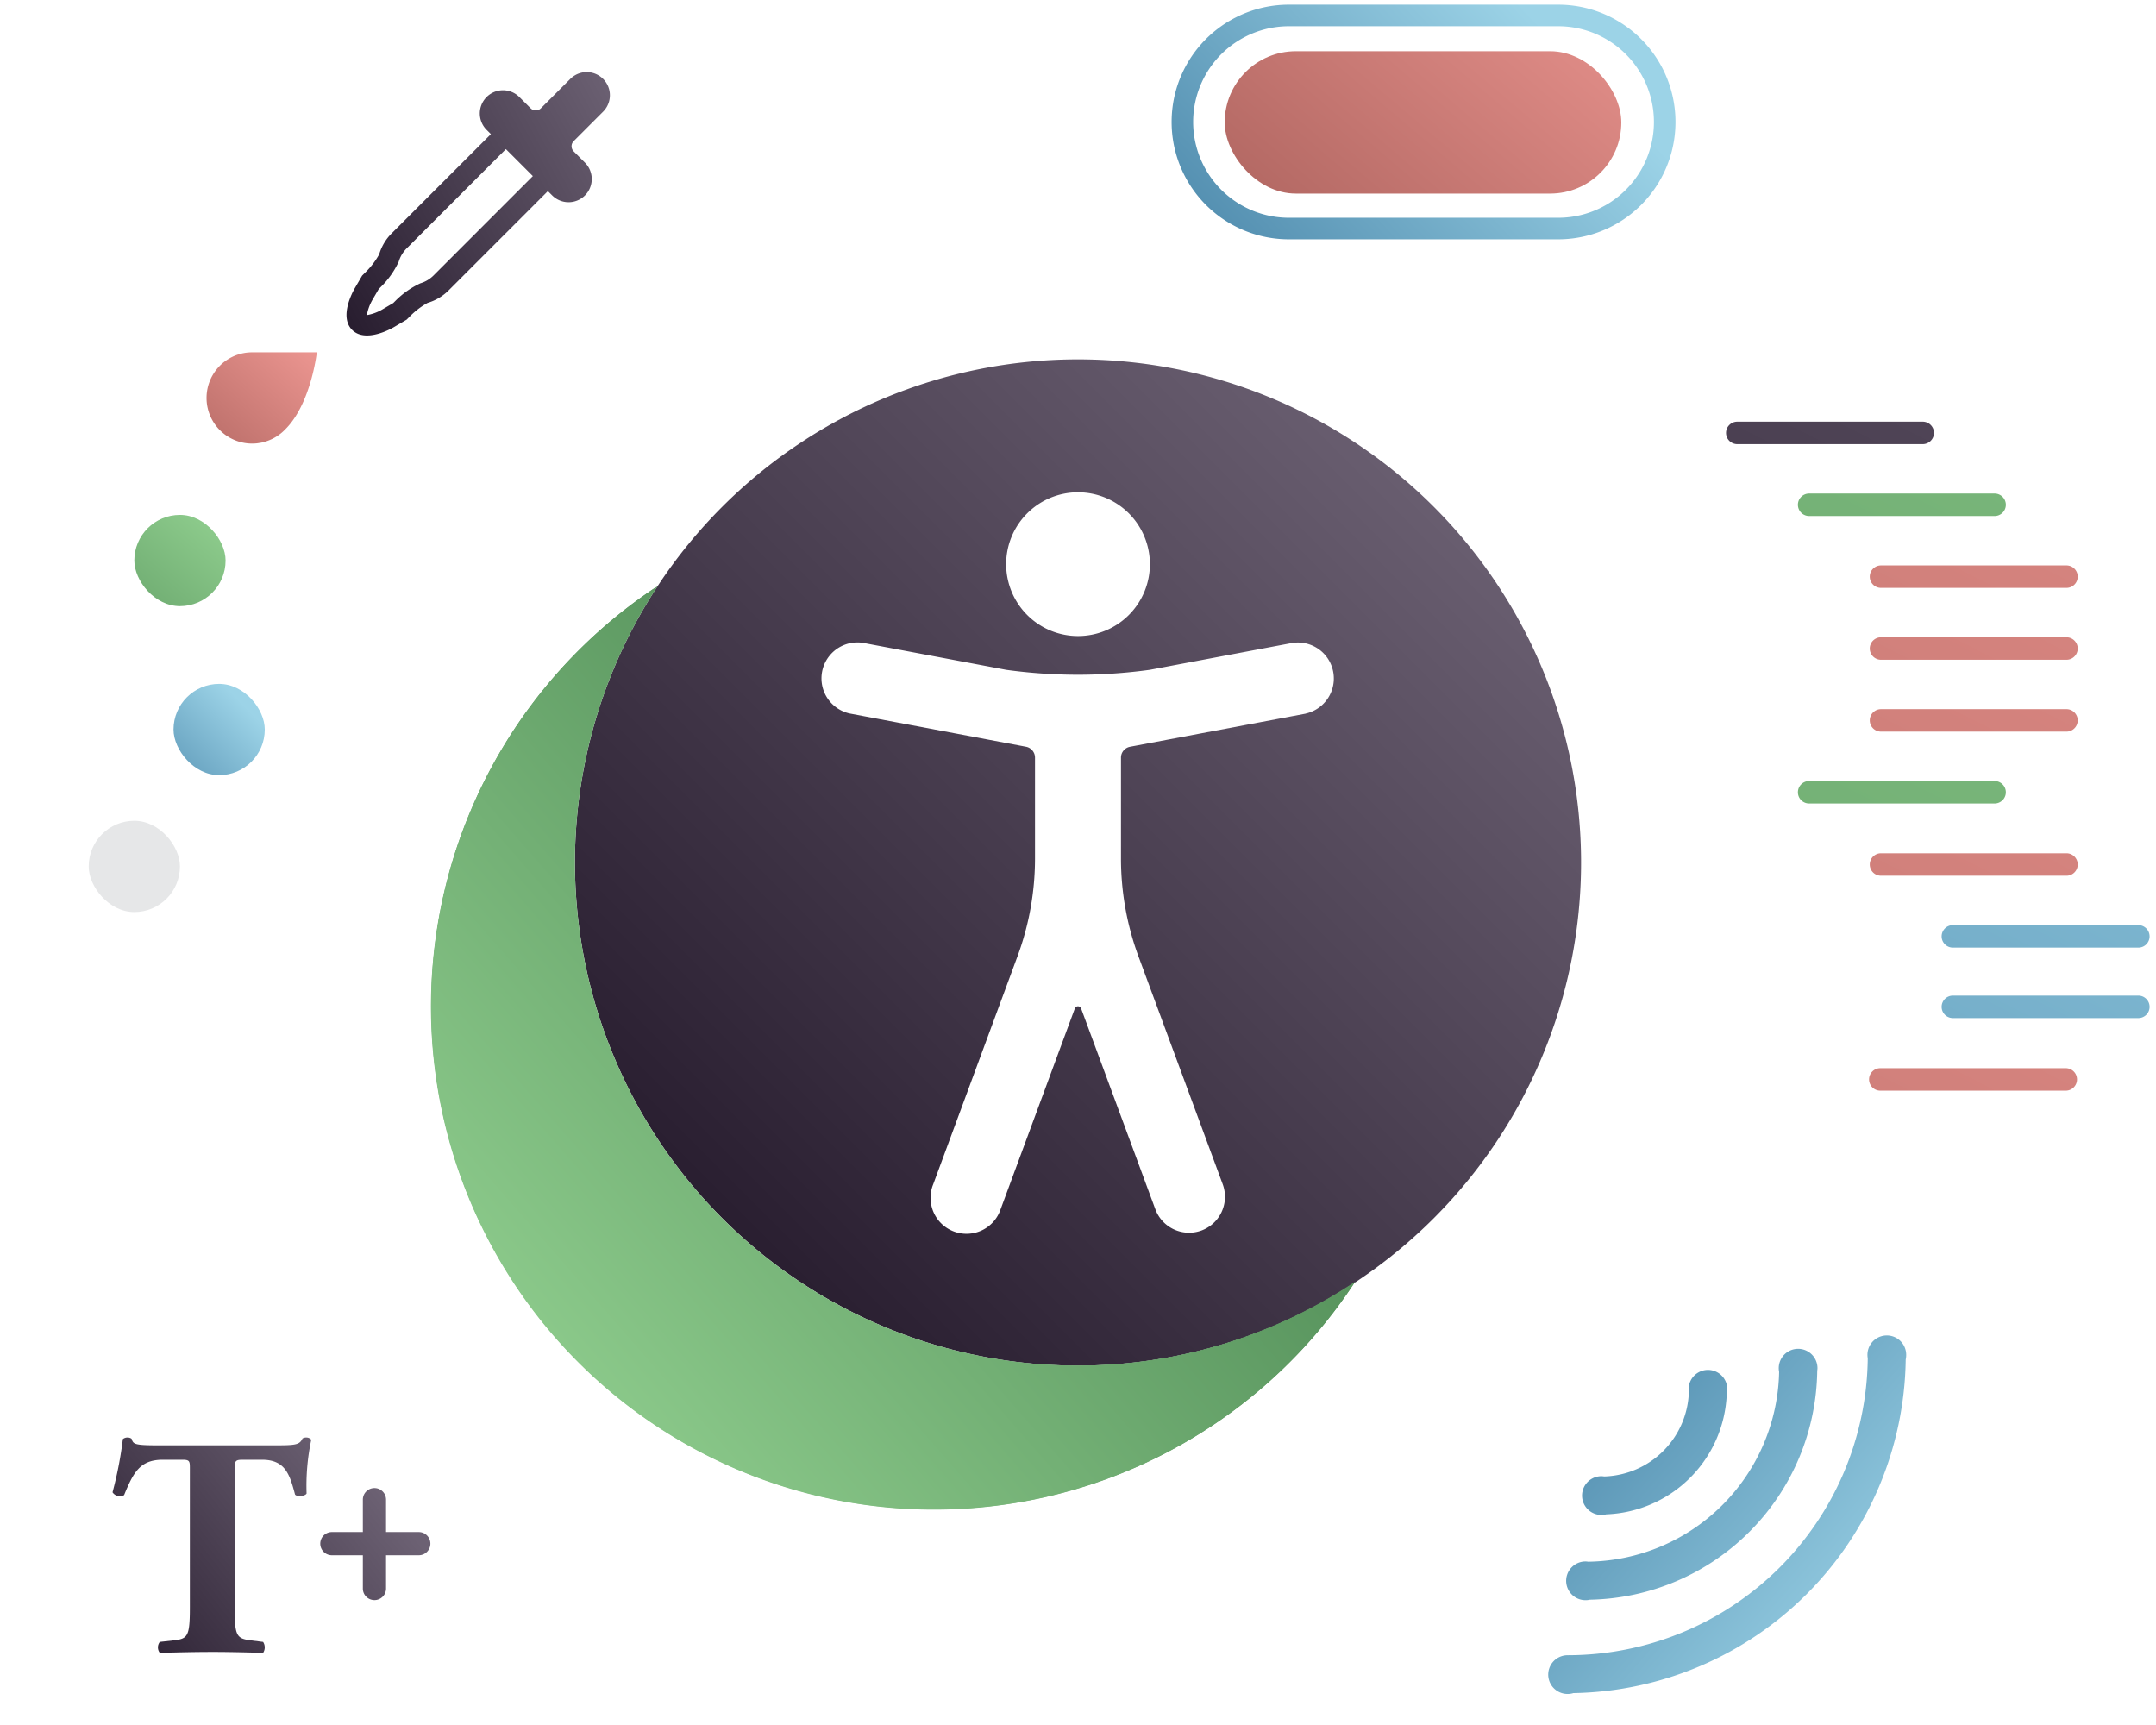 <svg id="Layer_1" data-name="Layer 1" xmlns="http://www.w3.org/2000/svg" xmlns:xlink="http://www.w3.org/1999/xlink" viewBox="0 0 335.78 268.624"><defs><style>.cls-1{fill:url(#linear-gradient);}.cls-2{fill:url(#linear-gradient-2);}.cls-3{fill:url(#linear-gradient-3);}.cls-4{fill:url(#linear-gradient-4);}.cls-5{fill:#e6e7e8;}.cls-6{fill:url(#linear-gradient-5);}.cls-7{fill:url(#linear-gradient-6);}.cls-8{fill:url(#linear-gradient-7);}.cls-9{fill:url(#linear-gradient-8);}.cls-10{fill:url(#linear-gradient-9);}.cls-11{fill:url(#linear-gradient-10);}.cls-12{fill:url(#linear-gradient-11);}.cls-13{fill:url(#linear-gradient-12);}.cls-14{fill:url(#linear-gradient-13);}.cls-15{fill:url(#linear-gradient-14);}.cls-16{fill:url(#linear-gradient-15);}.cls-17{fill:url(#linear-gradient-16);}.cls-18{fill:url(#linear-gradient-17);}.cls-19{fill:url(#linear-gradient-18);}.cls-20{fill:url(#linear-gradient-19);}.cls-21{fill:url(#linear-gradient-20);}.cls-22{fill:url(#linear-gradient-21);}.cls-23{fill:url(#linear-gradient-22);}.cls-24{fill:url(#linear-gradient-23);}.cls-25{fill:url(#linear-gradient-24);}</style><linearGradient id="linear-gradient" x1="11.526" y1="255.485" x2="51.945" y2="223.323" gradientUnits="userSpaceOnUse"><stop offset="0" stop-color="#261b2d"/><stop offset="1" stop-color="#6c6173"/></linearGradient><linearGradient id="linear-gradient-2" x1="22.341" y1="269.077" x2="62.76" y2="236.916" xlink:href="#linear-gradient"/><linearGradient id="linear-gradient-3" x1="14.37" y1="103.464" x2="32.542" y2="81.936" gradientUnits="userSpaceOnUse"><stop offset="0" stop-color="#5a965f"/><stop offset="0.496" stop-color="#73b075"/><stop offset="1" stop-color="#8cca8b"/></linearGradient><linearGradient id="linear-gradient-4" x1="22.663" y1="124.864" x2="38.04" y2="109.767" gradientUnits="userSpaceOnUse"><stop offset="0" stop-color="#4b87aa"/><stop offset="0.997" stop-color="#9cd3e7"/></linearGradient><linearGradient id="linear-gradient-5" x1="48.479" y1="43.759" x2="97.932" y2="17.13" xlink:href="#linear-gradient"/><linearGradient id="linear-gradient-6" x1="30.769" y1="71.509" x2="46.984" y2="53.337" gradientUnits="userSpaceOnUse"><stop offset="0" stop-color="#b46964"/><stop offset="1" stop-color="#eb9590"/></linearGradient><linearGradient id="linear-gradient-7" x1="239.965" y1="243.531" x2="284.807" y2="192.673" gradientTransform="translate(486.532 -28.331) rotate(90)" xlink:href="#linear-gradient-4"/><linearGradient id="linear-gradient-8" x1="239.912" y1="243.484" x2="284.754" y2="192.627" gradientTransform="translate(486.532 -28.331) rotate(90)" xlink:href="#linear-gradient-4"/><linearGradient id="linear-gradient-9" x1="240.717" y1="244.193" x2="285.559" y2="193.336" gradientTransform="translate(486.532 -28.331) rotate(90)" xlink:href="#linear-gradient-4"/><linearGradient id="linear-gradient-10" x1="205.639" y1="37.865" x2="247.472" y2="-11.35" xlink:href="#linear-gradient-6"/><linearGradient id="linear-gradient-11" x1="191.485" y1="48.157" x2="238.865" y2="2.439" xlink:href="#linear-gradient-4"/><linearGradient id="linear-gradient-12" x1="217.795" y1="199.757" x2="338.542" y2="-37.989" xlink:href="#linear-gradient"/><linearGradient id="linear-gradient-13" x1="228.988" y1="210.95" x2="349.734" y2="-26.797" xlink:href="#linear-gradient-3"/><linearGradient id="linear-gradient-14" x1="240.18" y1="222.142" x2="360.927" y2="-15.604" xlink:href="#linear-gradient-6"/><linearGradient id="linear-gradient-15" x1="240.18" y1="233.335" x2="360.927" y2="-4.411" xlink:href="#linear-gradient-6"/><linearGradient id="linear-gradient-16" x1="240.18" y1="244.528" x2="360.927" y2="6.781" xlink:href="#linear-gradient-6"/><linearGradient id="linear-gradient-17" x1="228.988" y1="255.72" x2="349.734" y2="17.974" xlink:href="#linear-gradient-3"/><linearGradient id="linear-gradient-18" x1="240.18" y1="266.968" x2="360.927" y2="29.222" xlink:href="#linear-gradient-6"/><linearGradient id="linear-gradient-19" x1="251.373" y1="278.161" x2="372.12" y2="40.415" xlink:href="#linear-gradient-4"/><linearGradient id="linear-gradient-20" x1="251.373" y1="289.133" x2="372.12" y2="51.387" xlink:href="#linear-gradient-4"/><linearGradient id="linear-gradient-21" x1="240.07" y1="300.436" x2="360.817" y2="62.69" xlink:href="#linear-gradient-6"/><linearGradient id="linear-gradient-22" x1="106.478" y1="195.724" x2="229.794" y2="72.409" xlink:href="#linear-gradient"/><linearGradient id="linear-gradient-23" x1="124.424" y1="182.531" x2="93.708" y2="220.182" xlink:href="#linear-gradient-3"/><linearGradient id="linear-gradient-24" x1="157.659" y1="146.07" x2="83.678" y2="210.803" xlink:href="#linear-gradient-3"/></defs><title>skillset-icons</title><path class="cls-1" d="M47.746,223.853a1.213,1.213,0,0,0-.633.147c-.439,1.023-1.17,1.072-4.387,1.072H24.594c-3.705,0-3.851-.195-4.094-1.024a1.124,1.124,0,0,0-.683-.195,1.162,1.162,0,0,0-.682.244,59.706,59.706,0,0,1-1.609,8.287,1.366,1.366,0,0,0,1.8.438c1.463-3.558,2.486-5.508,6.045-5.508H28.4c1.17,0,1.17.244,1.17,1.413v21.5c0,4.533-.293,4.972-2.486,5.216l-2.194.243a1.39,1.39,0,0,0,0,1.706c3.412-.1,5.947-.146,8.286-.146,2.194,0,4.631.049,7.8.146a1.55,1.55,0,0,0,0-1.706l-1.95-.243c-2.193-.293-2.485-.683-2.485-5.216v-21.5c0-1.267.146-1.413,1.316-1.413h2.924c3.656,0,4.338,2.291,5.167,5.411.244.389,1.56.292,1.8-.147a34.513,34.513,0,0,1,.732-8.383A1.039,1.039,0,0,0,47.746,223.853Z"/><path class="cls-2" d="M65.266,238.577H60.124V233.49a1.807,1.807,0,0,0-3.613,0v5.087H51.644a1.807,1.807,0,0,0,0,3.613h4.867v5.221a1.807,1.807,0,0,0,3.613,0V242.19h5.142a1.807,1.807,0,0,0,0-3.613Z"/><rect class="cls-3" x="20.92" y="80.181" width="14.212" height="14.212" rx="7.106"/><rect class="cls-4" x="27.025" y="106.498" width="14.212" height="14.212" rx="7.106"/><rect class="cls-5" x="13.814" y="127.816" width="14.212" height="14.212" rx="7.106"/><path class="cls-6" d="M91.1,25.324l-1.752-1.752a1.131,1.131,0,0,1,0-1.6L93.93,17.39a3.61,3.61,0,1,0-5.106-5.106l-4.581,4.581a1.132,1.132,0,0,1-1.6,0l-1.753-1.752a3.61,3.61,0,0,0-5.106,0h0a3.611,3.611,0,0,0,0,5.106l.667.667L61.015,36.323a7.7,7.7,0,0,0-1.962,3.285,12.143,12.143,0,0,1-1.971,2.63l-.686.686-1.142,1.959c-.26.446-2.481,4.421-.415,6.487s6.054-.162,6.5-.425l1.991-1.169.644-.644a12.182,12.182,0,0,1,2.627-1.97A7.713,7.713,0,0,0,69.891,45.2L85.327,29.762,86,30.43a3.61,3.61,0,0,0,5.106,0h0A3.61,3.61,0,0,0,91.1,25.324ZM67.554,42.862a4.893,4.893,0,0,1-2.081,1.253,13.417,13.417,0,0,0-3.835,2.68l-.394.394-1.685.99a7.126,7.126,0,0,1-2.419.89,7.21,7.21,0,0,1,.885-2.414l.961-1.647.432-.433A13.369,13.369,0,0,0,62.1,40.74a4.874,4.874,0,0,1,1.253-2.08L78.788,23.223l4.2,4.2Z"/><path class="cls-7" d="M49.343,54.863H39.275a7.106,7.106,0,0,0,0,14.212h0a7.269,7.269,0,0,0,.742-.039c.145-.015.284-.042.425-.065.1-.016.2-.027.29-.047.121-.025.238-.06.356-.091s.241-.061.359-.1c.057-.019.112-.042.169-.062a7.11,7.11,0,0,0,2.8-1.8C48.452,62.88,49.343,54.863,49.343,54.863Z"/><path class="cls-8" d="M268.928,217.055a3.013,3.013,0,1,0-5.94-.715,2.912,2.912,0,0,0,.04.389,13.6,13.6,0,0,1-13.191,13.19,2.914,2.914,0,0,0-.388-.04,3.018,3.018,0,1,0,.716,5.94A19.511,19.511,0,0,0,268.928,217.055Z"/><path class="cls-9" d="M283.02,213.45a2.959,2.959,0,0,0,.039-.391,3.017,3.017,0,0,0-6.034,0,2.984,2.984,0,0,0,.059.579,30.165,30.165,0,0,1-29.74,29.556,2.9,2.9,0,0,0-.386-.04,3.018,3.018,0,1,0,.654,5.959A36.1,36.1,0,0,0,283.02,213.45Z"/><path class="cls-10" d="M245.046,263.656A52.673,52.673,0,0,0,296.8,211.7a2.982,2.982,0,0,0,.075-.652,3.018,3.018,0,1,0-5.987.466,46.76,46.76,0,0,1-46.7,46.245h0a3.017,3.017,0,1,0,.858,5.895Z"/><rect class="cls-11" x="190.737" y="7.976" width="61.771" height="22.17" rx="11.085"/><path class="cls-12" d="M242.673,37.267H200.739a18.27,18.27,0,0,1,0-36.54h41.934a18.27,18.27,0,0,1,0,36.54ZM200.739,4.083a14.914,14.914,0,1,0,0,29.828h41.934a14.914,14.914,0,0,0,0-29.828Z"/><path class="cls-13" d="M299.452,65.663H270.567a1.75,1.75,0,0,0,0,3.5h28.885a1.75,1.75,0,0,0,0-3.5Z"/><path class="cls-14" d="M310.645,76.856H281.76a1.75,1.75,0,0,0,0,3.5h28.885a1.75,1.75,0,0,0,0-3.5Z"/><path class="cls-15" d="M321.838,88.049H292.952a1.75,1.75,0,0,0,0,3.5h28.886a1.75,1.75,0,0,0,0-3.5Z"/><path class="cls-16" d="M321.838,99.242H292.952a1.75,1.75,0,0,0,0,3.5h28.886a1.75,1.75,0,0,0,0-3.5Z"/><path class="cls-17" d="M321.838,110.434H292.952a1.75,1.75,0,0,0,0,3.5h28.886a1.75,1.75,0,0,0,0-3.5Z"/><path class="cls-18" d="M310.645,121.627H281.76a1.75,1.75,0,0,0,0,3.5h28.885a1.75,1.75,0,0,0,0-3.5Z"/><path class="cls-19" d="M321.838,132.875H292.952a1.75,1.75,0,0,0,0,3.5h28.886a1.75,1.75,0,0,0,0-3.5Z"/><path class="cls-20" d="M333.03,144.067H304.145a1.75,1.75,0,0,0,0,3.5H333.03a1.75,1.75,0,0,0,0-3.5Z"/><path class="cls-21" d="M333.03,155.039H304.145a1.75,1.75,0,0,0,0,3.5H333.03a1.75,1.75,0,0,0,0-3.5Z"/><path class="cls-22" d="M321.727,166.342H292.842a1.75,1.75,0,0,0,0,3.5h28.885a1.75,1.75,0,0,0,0-3.5Z"/><path class="cls-23" d="M167.89,55.963a78.349,78.349,0,1,0,78.349,78.349A78.349,78.349,0,0,0,167.89,55.963Zm0,20.7A11.193,11.193,0,1,1,156.7,87.855,11.193,11.193,0,0,1,167.89,76.662Zm35.469,34.469-27.369,5.16a1.725,1.725,0,0,0-1.406,1.7v15.7a44,44,0,0,0,2.733,15.268l13.116,35.467a5.6,5.6,0,0,1-3.308,7.19h0a5.6,5.6,0,0,1-7.19-3.308l-11.564-31.27a.518.518,0,0,0-.971,0l-11.564,31.27a5.6,5.6,0,1,1-10.5-3.882l13.126-35.493a44.025,44.025,0,0,0,2.732-15.267V117.987a1.725,1.725,0,0,0-1.406-1.7l-27.471-5.179a5.6,5.6,0,0,1,2.073-11l22.307,4.2a81.84,81.84,0,0,0,22.382,0l22.2-4.186a5.6,5.6,0,0,1,2.074,11Z"/><path class="cls-24" d="M167.716,212.661a78.335,78.335,0,0,1-65.567-121.22A78.344,78.344,0,1,0,211.072,199.568,77.966,77.966,0,0,1,167.716,212.661Z"/><path class="cls-25" d="M167.89,212.661A78.338,78.338,0,0,1,102.427,91.28a78.342,78.342,0,1,0,108.495,108.5A77.962,77.962,0,0,1,167.89,212.661Z"/></svg>